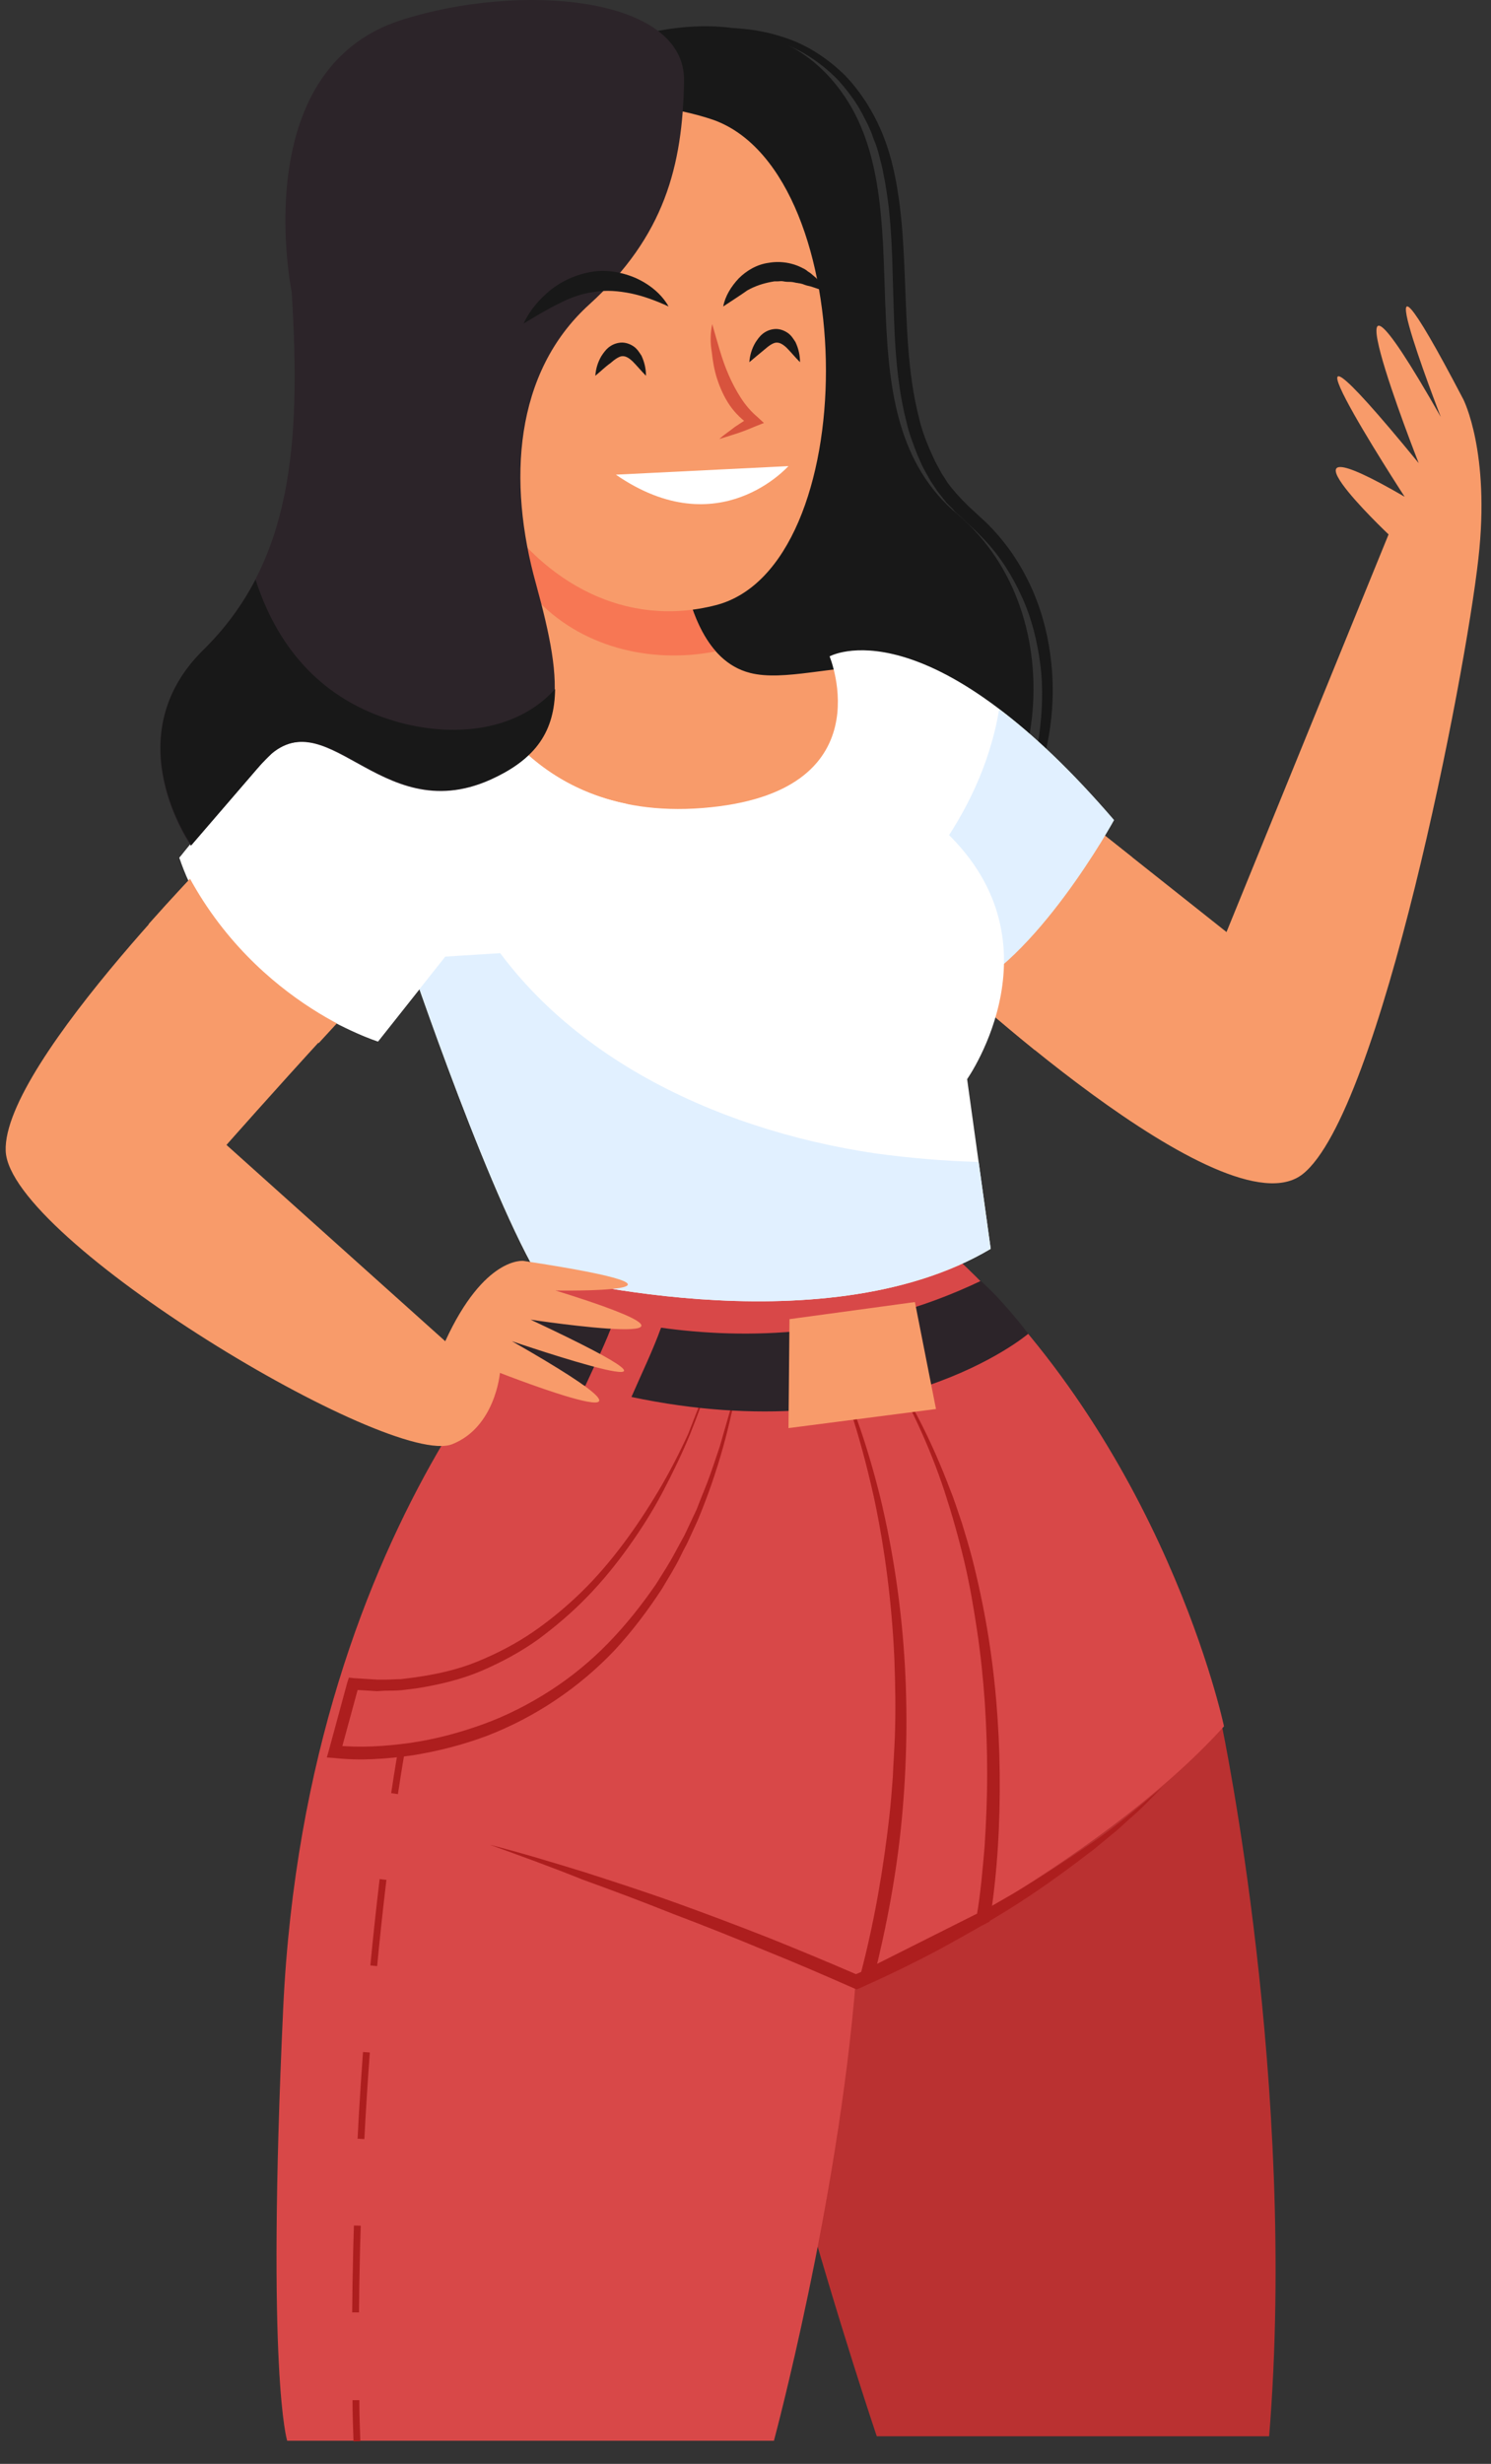 <svg width="66" height="109" viewBox="0 0 66 109" fill="none" xmlns="http://www.w3.org/2000/svg">
<rect x="0" y="0" width="66" height="109" fill="#333333" stroke="none"/>
<path d="M31.236 76.372H54.092C54.092 76.372 57.445 92.275 56.179 107.778H38.81C38.81 107.778 32.08 87.9 31.236 76.372Z" fill="#BA3131"/>
<path d="M25.395 56.337C25.395 56.337 13.579 66.665 12.535 88.854C11.78 105.157 12.713 107.978 12.713 107.978H34.258C34.258 107.978 37.078 97.517 37.878 87.655C37.878 87.655 48.539 82.613 54.181 76.372C54.181 76.372 51.56 63.889 41.898 55.249C41.898 55.249 34.258 59.447 25.395 56.337Z" fill="#D84848"/>
<path d="M21.686 81.613C23.085 81.969 24.462 82.391 25.839 82.812C27.216 83.257 28.593 83.701 29.948 84.19C31.303 84.678 32.658 85.189 34.013 85.722C35.345 86.255 36.678 86.811 38.011 87.388H37.766C38.988 86.877 40.187 86.277 41.387 85.678C42.586 85.078 43.741 84.412 44.896 83.745C46.051 83.057 47.162 82.324 48.272 81.569C49.383 80.814 50.404 79.947 51.426 79.081C50.96 79.547 50.493 80.058 49.982 80.48C49.738 80.703 49.494 80.947 49.227 81.147L48.45 81.791C47.384 82.613 46.295 83.412 45.163 84.145C44.03 84.878 42.853 85.544 41.675 86.189C40.476 86.833 39.277 87.41 38.033 87.966L37.922 88.01L37.811 87.966C36.5 87.388 35.168 86.811 33.835 86.277C32.502 85.722 31.17 85.189 29.815 84.678C28.482 84.145 27.127 83.634 25.772 83.146C24.395 82.59 23.04 82.102 21.686 81.613Z" fill="#AD1E1E"/>
<path d="M36.545 59.558C37.1 60.602 37.544 61.712 37.944 62.823C38.344 63.933 38.677 65.088 38.966 66.243C39.521 68.553 39.877 70.93 40.032 73.306C40.188 75.683 40.143 78.082 39.921 80.458C39.699 82.835 39.255 85.189 38.677 87.499L38.255 87.166L43.386 84.589L43.23 84.789C43.408 83.768 43.497 82.701 43.586 81.658C43.653 80.614 43.697 79.547 43.697 78.481C43.697 76.371 43.564 74.239 43.253 72.151C43.097 71.107 42.919 70.063 42.675 69.042C42.431 68.02 42.142 66.998 41.809 65.977C41.143 63.955 40.232 62.023 39.144 60.202C40.343 61.956 41.298 63.889 42.053 65.888C42.253 66.376 42.409 66.887 42.586 67.398C42.742 67.909 42.897 68.42 43.031 68.931C43.297 69.975 43.519 71.019 43.697 72.062C44.052 74.172 44.23 76.305 44.252 78.459C44.274 80.591 44.163 82.746 43.83 84.878L43.808 85.011L43.675 85.078L38.544 87.677L37.944 87.966L38.1 87.321C38.699 85.034 39.099 82.724 39.366 80.369C39.432 79.792 39.477 79.192 39.521 78.615C39.543 78.037 39.588 77.438 39.61 76.86C39.654 75.683 39.632 74.506 39.588 73.329C39.477 70.974 39.188 68.62 38.699 66.31C38.188 64 37.522 61.712 36.545 59.558Z" fill="#AD1E1E"/>
<path d="M31.48 60.758C31.236 61.668 30.903 62.557 30.548 63.445C30.192 64.311 29.77 65.178 29.326 66.022C28.882 66.866 28.371 67.665 27.816 68.443C27.26 69.22 26.661 69.953 25.994 70.641C25.328 71.33 24.595 71.952 23.818 72.529C23.04 73.085 22.174 73.551 21.286 73.929C20.397 74.306 19.442 74.528 18.487 74.684L17.776 74.773C17.532 74.795 17.288 74.795 17.043 74.795L16.688 74.817L16.332 74.795L15.6 74.751L15.888 74.551L15.066 77.571L14.844 77.216C15.911 77.327 17.043 77.26 18.154 77.105C19.242 76.949 20.331 76.661 21.374 76.283C22.418 75.906 23.418 75.395 24.351 74.795C25.284 74.195 26.15 73.484 26.927 72.685C27.705 71.885 28.393 71.019 29.037 70.086C29.326 69.62 29.637 69.153 29.904 68.642C30.037 68.398 30.17 68.154 30.303 67.909L30.659 67.154L30.836 66.777L30.992 66.377L31.303 65.6C31.503 65.067 31.68 64.533 31.858 64L32.325 62.379L32.724 60.735C32.369 62.956 31.769 65.155 30.881 67.265L30.525 68.043C30.414 68.309 30.259 68.554 30.148 68.798C29.904 69.309 29.593 69.797 29.304 70.286C28.682 71.241 27.993 72.152 27.216 72.996C25.639 74.662 23.684 75.972 21.552 76.794C20.486 77.194 19.353 77.483 18.221 77.66C17.088 77.816 15.933 77.904 14.778 77.771L14.467 77.749L14.556 77.438L15.377 74.417L15.444 74.217L15.666 74.24L16.355 74.284L16.71 74.306H17.066C17.288 74.306 17.532 74.284 17.754 74.284L18.443 74.195C19.353 74.062 20.264 73.862 21.13 73.507C21.996 73.151 22.818 72.729 23.596 72.196C24.373 71.663 25.084 71.064 25.75 70.419C27.083 69.109 28.193 67.554 29.148 65.955C29.637 65.133 30.059 64.311 30.459 63.445C30.814 62.534 31.169 61.646 31.48 60.758Z" fill="#AD1E1E"/>
<path d="M17.754 77.55C17.754 77.55 17.642 78.172 17.465 79.349" stroke="#AD1E1E" stroke-width="0.302" stroke-miterlimit="10"/>
<path d="M16.955 83.147C16.377 87.967 15.711 95.519 15.733 104.248" stroke="#AD1E1E" stroke-width="0.302" stroke-miterlimit="10" stroke-dasharray="3.84 3.84"/>
<path d="M15.756 106.18C15.756 106.779 15.778 107.379 15.8 108.001" stroke="#AD1E1E" stroke-width="0.302" stroke-miterlimit="10"/>
<path d="M27.195 58.358C25.218 57.914 24.019 57.403 24.019 57.403L22.131 60.046C23.441 60.557 24.685 60.979 25.907 61.312C26.351 60.335 26.84 59.358 27.195 58.358Z" fill="#2C2429"/>
<path d="M43.41 56.67C38.057 59.224 32.904 59.246 29.262 58.736C28.884 59.779 28.395 60.779 27.951 61.801C39.412 64.222 45.52 59.002 45.52 59.002C44.165 57.27 43.41 56.67 43.41 56.67Z" fill="#2C2429"/>
<path d="M34.947 58.358L34.902 63.178L41.432 62.334L40.499 57.602L34.947 58.358Z" fill="#F89B6A"/>
<path d="M27.77 1.72C27.77 1.72 34.344 -0.701 37.565 4.541C40.785 9.783 37.121 18.334 42.385 22.754C47.626 27.174 46.538 36.636 40.541 39.946C34.566 43.277 21.995 19.112 27.77 1.72Z" fill="#181818"/>
<path d="M28.393 1.876C29.37 1.52 30.436 1.298 31.48 1.254C32.524 1.187 33.612 1.298 34.634 1.631C35.656 1.942 36.588 2.542 37.366 3.297C37.743 3.675 38.077 4.119 38.365 4.563C38.654 5.03 38.898 5.496 39.098 6.007C39.498 7.006 39.698 8.073 39.831 9.117C39.965 10.183 40.009 11.227 40.053 12.271C40.142 14.358 40.164 16.468 40.675 18.467C40.786 18.956 40.964 19.445 41.164 19.911C41.275 20.133 41.364 20.378 41.497 20.6L41.675 20.933L41.875 21.244C41.941 21.355 42.008 21.444 42.097 21.555L42.341 21.843L42.608 22.132C42.697 22.221 42.785 22.31 42.874 22.399L43.452 22.932C43.652 23.11 43.852 23.309 44.029 23.509C44.762 24.309 45.34 25.242 45.762 26.241C46.184 27.241 46.428 28.285 46.539 29.351C46.65 30.417 46.606 31.505 46.428 32.549C46.25 33.593 45.917 34.615 45.451 35.592C44.984 36.547 44.385 37.436 43.674 38.213C42.941 38.99 42.097 39.635 41.164 40.123C42.052 39.568 42.874 38.879 43.541 38.102C44.207 37.302 44.762 36.414 45.162 35.459C45.562 34.504 45.85 33.504 46.006 32.483C46.139 31.461 46.184 30.417 46.05 29.395C45.917 28.373 45.673 27.374 45.251 26.441C44.829 25.508 44.296 24.642 43.585 23.887C43.407 23.709 43.23 23.509 43.052 23.354L42.474 22.821C42.363 22.732 42.275 22.643 42.186 22.532L41.897 22.243L41.653 21.932C41.564 21.821 41.475 21.71 41.408 21.599L41.186 21.266L40.986 20.911C40.853 20.689 40.742 20.422 40.631 20.178C40.431 19.667 40.231 19.156 40.12 18.645C39.587 16.557 39.587 14.403 39.52 12.315C39.498 11.271 39.454 10.227 39.343 9.183C39.276 8.672 39.209 8.161 39.098 7.651C39.054 7.406 38.987 7.14 38.921 6.895C38.854 6.651 38.787 6.407 38.676 6.162C38.521 5.674 38.276 5.23 38.032 4.785C37.766 4.341 37.455 3.941 37.121 3.564C36.411 2.831 35.544 2.231 34.59 1.898C33.612 1.543 32.568 1.387 31.547 1.409C31.036 1.409 30.503 1.454 29.992 1.543C29.414 1.609 28.881 1.72 28.393 1.876Z" fill="#181818"/>
<path d="M22.128 19.511C22.128 19.511 25.149 29.483 22.883 29.772C20.617 30.083 12.266 28.573 14.776 36.413C17.286 44.254 30.435 46.386 30.435 46.386C30.435 46.386 46.094 42.077 43.85 33.948C41.896 26.907 36.188 30.527 33.211 29.772C29.124 28.75 29.968 19.511 29.968 19.511H22.128Z" fill="#F89B6A"/>
<path d="M31.679 28.817C29.369 26.174 29.991 19.533 29.991 19.533H22.15C22.15 19.533 23.328 23.442 23.661 26.419C25.637 28.595 28.747 29.395 31.679 28.817Z" fill="#F77754"/>
<path d="M31.68 5.341C31.68 5.341 22.995 2.031 20.352 9.805C17.331 18.734 23.684 28.818 31.68 26.774C38.21 25.108 38.165 7.85 31.68 5.341Z" fill="#F89B6A"/>
<path d="M46.029 34.681L54.292 41.233L61.466 23.642C61.466 23.642 55.758 18.244 62.177 21.976C62.177 21.976 55.069 11.048 62.799 20.488C62.799 20.488 58.001 8.294 63.776 18.444C63.776 18.444 59.711 7.983 64.775 17.667C64.775 17.667 65.975 19.999 65.442 24.708C64.864 29.927 61.111 49.207 57.668 51.939C54.225 54.67 41.609 42.832 41.609 42.832L46.029 34.681Z" fill="#F89B6A"/>
<path d="M48.249 41.522C48.804 40.278 49.538 39.145 50.115 37.923L46.028 34.681L41.586 42.81C41.586 42.81 43.385 44.498 45.806 46.453C46.739 44.876 47.494 43.21 48.249 41.522Z" fill="#F89B6A"/>
<path d="M19.709 42.321L16.733 46.074C16.733 46.074 9.892 43.831 7.938 37.945C7.938 37.945 14.467 31.304 15.734 30.549C17 29.794 20.776 29.638 20.776 29.638C20.776 29.638 22.974 36.39 31.104 35.746C39.233 35.102 36.723 29.038 36.723 29.038C36.723 29.038 41.01 26.617 49.294 36.279C49.294 36.279 45.83 42.609 42.342 43.986C38.877 45.341 29.082 41.721 29.082 41.721L19.709 42.321Z" fill="white"/>
<path d="M44.23 31.37C44.163 31.748 44.096 32.103 44.008 32.436C43.452 34.635 42.386 36.59 40.987 38.389C39.454 40.321 37.566 42.098 35.478 43.608C38.077 44.208 40.831 44.563 42.364 43.986C45.829 42.631 49.316 36.279 49.316 36.279C47.406 34.058 45.718 32.481 44.23 31.37Z" fill="#E1F0FF"/>
<path d="M23.753 56.336C23.753 56.336 36.302 59.735 43.854 55.248L42.81 47.741C42.81 47.741 47.185 41.544 41.611 36.569C36.035 31.593 17.756 41.388 17.756 41.388C17.756 41.388 21.287 52.028 23.753 56.336Z" fill="white"/>
<path d="M38.767 51.028C31.527 49.962 24.197 46.474 20.732 39.944C18.911 40.788 17.756 41.41 17.756 41.41C17.756 41.41 21.287 52.027 23.753 56.336C23.753 56.336 36.302 59.734 43.854 55.248L43.321 51.405C41.766 51.361 40.233 51.227 38.767 51.028Z" fill="#E1F0FF"/>
<path d="M10.513 36.724C10.513 36.724 0.096 46.986 0.252 50.917C0.407 54.849 17.31 64.977 20.02 63.889C21.93 63.133 22.13 60.735 22.13 60.735C22.13 60.735 31.658 64.466 22.663 59.335C22.663 59.335 33.257 62.956 23.485 58.38C23.485 58.38 33.746 59.935 24.595 57.092C24.595 57.092 32.658 57.225 23.174 55.782C23.174 55.782 21.441 55.559 19.709 59.335L10.025 50.651C10.025 50.651 18.198 41.389 20.908 39.123C23.64 36.88 18.953 28.884 10.513 36.724Z" fill="#F89B6A"/>
<path d="M11.158 44.787C12.113 45.32 13.112 45.765 14.112 46.142C16.577 43.455 19.487 40.345 20.908 39.146C23.618 36.88 18.954 28.884 10.491 36.725C10.491 36.725 8.67 38.524 6.582 40.878C7.848 42.522 9.581 43.921 11.158 44.787Z" fill="#F89B6A"/>
<path d="M27.772 35.569C22.352 34.481 20.776 29.639 20.776 29.639C20.776 29.639 17.133 30.105 15.734 30.549C13.113 31.371 7.938 37.946 7.938 37.946C10.914 44.298 16.733 46.075 16.733 46.075L19.709 42.321L27.705 41.81C27.683 39.722 27.639 37.635 27.772 35.569Z" fill="white"/>
<path d="M12.912 12.915C12.912 12.915 10.891 3.12 17.732 0.898C23.041 -0.812 30.348 -0.168 30.281 3.586C30.215 7.34 29.415 10.449 26.084 13.47C22.752 16.491 22.463 21.31 23.729 25.841C24.973 30.372 25.195 32.927 21.686 34.504C16.733 36.703 14.4 30.617 11.624 33.726L8.448 37.413C8.448 37.413 5.072 32.638 8.981 28.773C12.912 24.886 13.334 19.756 12.912 12.915Z" fill="#2C2429"/>
<path d="M17.198 31.816C14.044 30.795 12.223 28.462 11.312 25.642C10.735 26.752 9.98 27.796 9.003 28.751C5.071 32.616 8.469 37.391 8.469 37.391L11.646 33.704C14.422 30.617 16.754 36.681 21.707 34.482C23.773 33.571 24.55 32.305 24.572 30.484C22.796 32.46 19.775 32.66 17.198 31.816Z" fill="#181818"/>
<path d="M27.262 20.999L34.902 20.621C34.902 20.599 31.837 24.153 27.262 20.999Z" fill="white"/>
<path d="M31.527 14.336C31.638 14.736 31.749 15.113 31.86 15.491C31.971 15.868 32.104 16.246 32.26 16.602C32.415 16.957 32.593 17.29 32.793 17.601C32.993 17.912 33.237 18.201 33.526 18.445L33.815 18.712L33.481 18.845C33.215 18.956 32.948 19.067 32.682 19.156C32.415 19.245 32.126 19.333 31.838 19.422C32.06 19.222 32.304 19.067 32.526 18.889C32.771 18.734 33.015 18.556 33.259 18.423L33.237 18.845C32.882 18.601 32.548 18.29 32.304 17.934C32.06 17.579 31.882 17.179 31.749 16.779C31.616 16.379 31.549 15.957 31.505 15.557C31.438 15.158 31.438 14.758 31.527 14.336Z" fill="#D8533D"/>
<path d="M32.014 13.558C32.102 13.091 32.369 12.669 32.702 12.314C33.058 11.959 33.524 11.692 34.035 11.626C34.546 11.537 35.101 11.626 35.545 11.87C35.612 11.892 35.656 11.936 35.701 11.959C35.745 12.003 35.789 12.025 35.856 12.07C35.945 12.136 36.034 12.225 36.123 12.292C36.278 12.47 36.434 12.669 36.545 12.869C36.3 12.825 36.1 12.736 35.878 12.669C35.767 12.647 35.678 12.625 35.567 12.581C35.523 12.558 35.479 12.558 35.412 12.536C35.367 12.536 35.301 12.514 35.257 12.514C35.168 12.492 35.057 12.47 34.968 12.47C34.879 12.47 34.79 12.47 34.679 12.447C34.59 12.425 34.501 12.447 34.413 12.447C34.368 12.447 34.324 12.447 34.279 12.447L34.146 12.47C33.791 12.536 33.435 12.647 33.08 12.847C32.769 13.069 32.413 13.291 32.014 13.558Z" fill="#181818"/>
<path d="M29.595 13.558C29.017 13.292 28.462 13.092 27.929 12.981C27.374 12.87 26.841 12.825 26.308 12.914C25.774 12.981 25.264 13.158 24.753 13.425C24.242 13.669 23.731 13.98 23.176 14.313C23.442 13.736 23.864 13.247 24.375 12.825C24.886 12.425 25.508 12.137 26.197 12.026C26.863 11.915 27.574 12.048 28.173 12.314C28.751 12.581 29.284 13.003 29.595 13.558Z" fill="#181818"/>
<path d="M33.17 16.023C33.192 15.712 33.281 15.423 33.437 15.157C33.525 15.024 33.614 14.89 33.747 14.779C33.881 14.668 34.058 14.579 34.281 14.557C34.503 14.535 34.725 14.624 34.88 14.735C35.036 14.846 35.124 15.001 35.213 15.135C35.347 15.423 35.413 15.712 35.413 16.023C35.191 15.801 35.013 15.579 34.836 15.401C34.747 15.312 34.658 15.246 34.569 15.201C34.48 15.157 34.414 15.157 34.369 15.157C34.236 15.157 34.036 15.29 33.836 15.468C33.614 15.646 33.414 15.823 33.17 16.023Z" fill="#181818"/>
<path d="M26.352 16.624C26.374 16.313 26.463 16.024 26.618 15.757C26.707 15.624 26.796 15.491 26.929 15.38C27.062 15.269 27.24 15.18 27.462 15.158C27.684 15.136 27.906 15.224 28.062 15.335C28.217 15.447 28.306 15.602 28.395 15.735C28.528 16.024 28.595 16.313 28.595 16.624C28.373 16.401 28.195 16.179 28.017 16.002C27.928 15.913 27.84 15.846 27.751 15.802C27.662 15.757 27.595 15.757 27.551 15.757C27.418 15.757 27.218 15.891 27.018 16.068C26.796 16.224 26.596 16.424 26.352 16.624Z" fill="#181818"/>
</svg>
